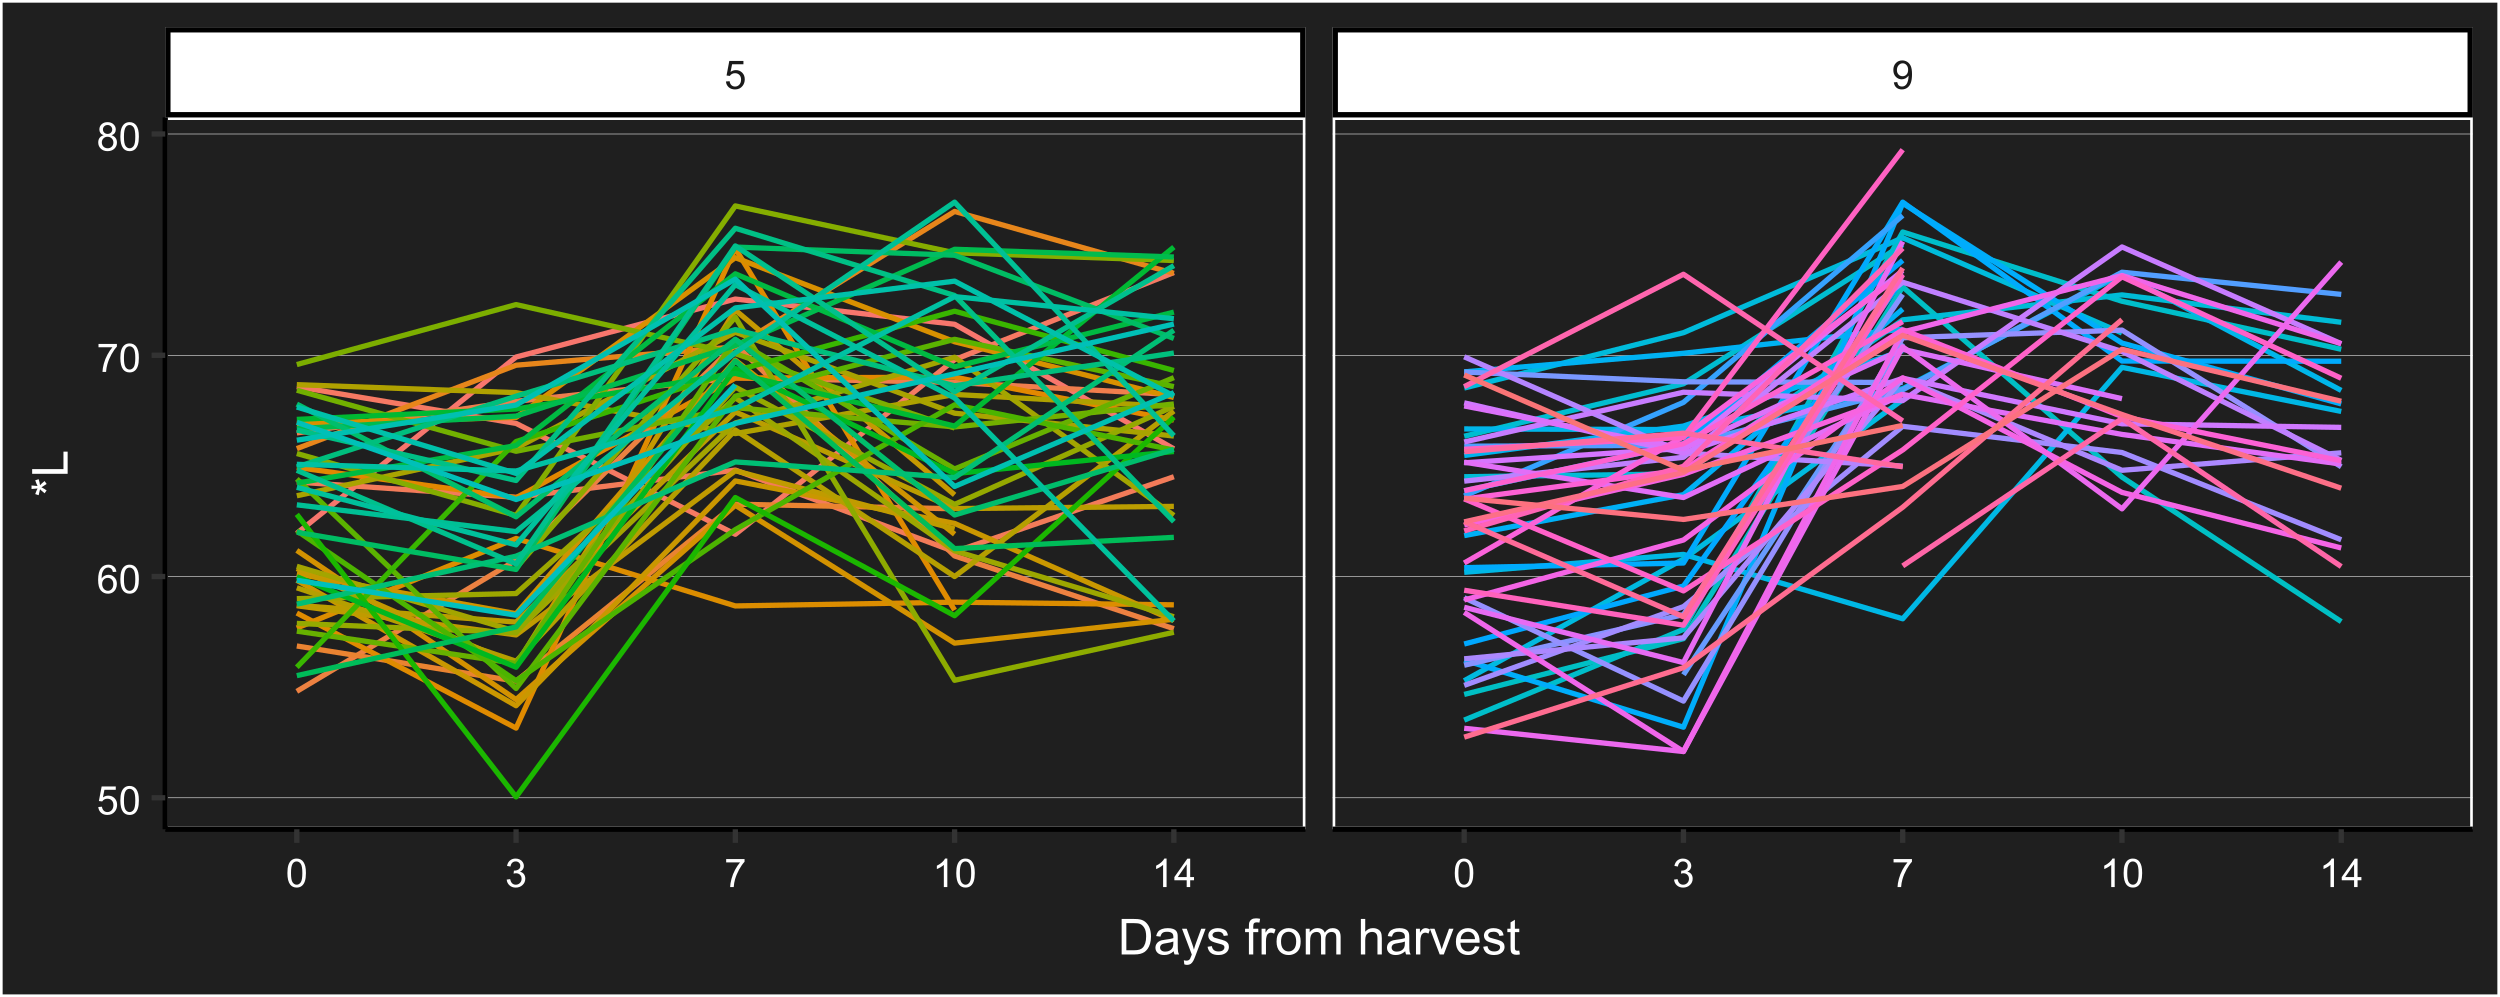 <?xml version="1.0" encoding="UTF-8"?>
<svg xmlns="http://www.w3.org/2000/svg" xmlns:xlink="http://www.w3.org/1999/xlink" width="504" height="201" viewBox="0 0 504 201">
<defs>
<g>
<g id="glyph-0-0">
<path d="M 0.332 -1.5 L 1.07 -1.562 C 1.125 -1.203 1.25 -0.934 1.453 -0.75 C 1.648 -0.57 1.891 -0.48 2.172 -0.48 C 2.512 -0.48 2.797 -0.609 3.031 -0.863 C 3.266 -1.117 3.383 -1.457 3.383 -1.879 C 3.383 -2.281 3.27 -2.598 3.047 -2.828 C 2.82 -3.059 2.523 -3.176 2.16 -3.176 C 1.934 -3.176 1.73 -3.125 1.547 -3.023 C 1.363 -2.918 1.223 -2.785 1.117 -2.621 L 0.457 -2.707 L 1.012 -5.648 L 3.859 -5.648 L 3.859 -4.977 L 1.574 -4.977 L 1.266 -3.438 C 1.609 -3.676 1.969 -3.797 2.348 -3.797 C 2.848 -3.797 3.27 -3.625 3.613 -3.277 C 3.957 -2.93 4.129 -2.484 4.129 -1.941 C 4.129 -1.422 3.977 -0.977 3.676 -0.598 C 3.309 -0.133 2.809 0.098 2.172 0.098 C 1.652 0.098 1.227 -0.047 0.898 -0.34 C 0.566 -0.633 0.379 -1.02 0.332 -1.5 Z M 0.332 -1.5 "/>
</g>
<g id="glyph-0-1">
<path d="M 0.438 -1.324 L 1.113 -1.387 C 1.172 -1.07 1.281 -0.84 1.441 -0.695 C 1.602 -0.551 1.809 -0.48 2.062 -0.48 C 2.277 -0.48 2.469 -0.531 2.633 -0.629 C 2.793 -0.727 2.926 -0.859 3.031 -1.023 C 3.137 -1.191 3.223 -1.414 3.293 -1.695 C 3.363 -1.977 3.398 -2.262 3.398 -2.555 C 3.398 -2.586 3.398 -2.633 3.395 -2.695 C 3.254 -2.473 3.062 -2.289 2.82 -2.148 C 2.574 -2.012 2.312 -1.941 2.027 -1.941 C 1.555 -1.941 1.152 -2.113 0.824 -2.457 C 0.496 -2.801 0.332 -3.254 0.332 -3.816 C 0.332 -4.398 0.504 -4.863 0.844 -5.219 C 1.188 -5.574 1.617 -5.75 2.133 -5.75 C 2.504 -5.75 2.844 -5.648 3.156 -5.449 C 3.461 -5.25 3.695 -4.961 3.859 -4.594 C 4.016 -4.219 4.098 -3.684 4.098 -2.98 C 4.098 -2.25 4.02 -1.664 3.859 -1.234 C 3.699 -0.797 3.465 -0.469 3.148 -0.242 C 2.836 -0.016 2.469 0.098 2.047 0.098 C 1.598 0.098 1.234 -0.027 0.949 -0.273 C 0.664 -0.523 0.496 -0.875 0.438 -1.324 M 3.316 -3.852 C 3.316 -4.254 3.207 -4.574 2.992 -4.812 C 2.781 -5.051 2.52 -5.168 2.219 -5.168 C 1.906 -5.168 1.633 -5.039 1.402 -4.785 C 1.172 -4.531 1.055 -4.199 1.055 -3.793 C 1.055 -3.43 1.164 -3.133 1.383 -2.906 C 1.605 -2.676 1.875 -2.562 2.199 -2.562 C 2.523 -2.562 2.793 -2.676 3 -2.906 C 3.211 -3.133 3.316 -3.449 3.316 -3.852 Z M 3.316 -3.852 "/>
</g>
<g id="glyph-0-2">
<path d="M 0.332 -2.824 C 0.332 -3.5 0.402 -4.047 0.539 -4.461 C 0.68 -4.871 0.887 -5.191 1.164 -5.414 C 1.438 -5.637 1.781 -5.75 2.199 -5.75 C 2.508 -5.75 2.777 -5.688 3.008 -5.562 C 3.238 -5.441 3.43 -5.262 3.582 -5.031 C 3.734 -4.797 3.852 -4.512 3.938 -4.18 C 4.023 -3.844 4.066 -3.391 4.066 -2.824 C 4.066 -2.152 3.996 -1.609 3.859 -1.195 C 3.723 -0.785 3.516 -0.465 3.242 -0.242 C 2.965 -0.016 2.617 0.098 2.199 0.098 C 1.648 0.098 1.215 -0.102 0.898 -0.496 C 0.52 -0.973 0.332 -1.75 0.332 -2.824 M 1.055 -2.824 C 1.055 -1.883 1.164 -1.258 1.383 -0.945 C 1.605 -0.637 1.875 -0.48 2.199 -0.48 C 2.523 -0.48 2.793 -0.637 3.016 -0.949 C 3.234 -1.262 3.344 -1.887 3.344 -2.824 C 3.344 -3.766 3.234 -4.395 3.016 -4.703 C 2.793 -5.012 2.52 -5.168 2.191 -5.168 C 1.867 -5.168 1.609 -5.031 1.418 -4.758 C 1.176 -4.41 1.055 -3.766 1.055 -2.824 Z M 1.055 -2.824 "/>
</g>
<g id="glyph-0-3">
<path d="M 0.336 -1.512 L 1.039 -1.605 C 1.121 -1.207 1.258 -0.918 1.453 -0.742 C 1.645 -0.57 1.883 -0.48 2.16 -0.48 C 2.492 -0.48 2.77 -0.594 3 -0.824 C 3.227 -1.055 3.34 -1.336 3.34 -1.676 C 3.34 -2 3.234 -2.266 3.023 -2.477 C 2.812 -2.684 2.543 -2.789 2.219 -2.789 C 2.086 -2.789 1.922 -2.762 1.723 -2.711 L 1.801 -3.328 C 1.848 -3.324 1.887 -3.32 1.914 -3.32 C 2.215 -3.32 2.484 -3.398 2.723 -3.555 C 2.961 -3.711 3.082 -3.953 3.082 -4.277 C 3.082 -4.535 2.996 -4.75 2.82 -4.918 C 2.645 -5.086 2.422 -5.172 2.145 -5.172 C 1.871 -5.172 1.645 -5.086 1.461 -4.914 C 1.277 -4.742 1.16 -4.484 1.109 -4.141 L 0.406 -4.266 C 0.492 -4.738 0.688 -5.102 0.992 -5.359 C 1.297 -5.621 1.676 -5.75 2.129 -5.75 C 2.441 -5.75 2.73 -5.684 2.992 -5.547 C 3.254 -5.414 3.457 -5.23 3.594 -5 C 3.734 -4.77 3.805 -4.523 3.805 -4.262 C 3.805 -4.016 3.738 -3.789 3.605 -3.586 C 3.473 -3.383 3.277 -3.223 3.016 -3.102 C 3.355 -3.023 3.617 -2.859 3.805 -2.617 C 3.992 -2.367 4.086 -2.062 4.086 -1.691 C 4.086 -1.191 3.902 -0.766 3.539 -0.422 C 3.176 -0.074 2.715 0.102 2.156 0.102 C 1.652 0.102 1.234 -0.047 0.906 -0.348 C 0.57 -0.648 0.383 -1.035 0.336 -1.512 Z M 0.336 -1.512 "/>
</g>
<g id="glyph-0-4">
<path d="M 0.379 -4.977 L 0.379 -5.652 L 4.086 -5.652 L 4.086 -5.105 C 3.723 -4.719 3.359 -4.203 3 -3.559 C 2.645 -2.914 2.367 -2.254 2.172 -1.574 C 2.031 -1.094 1.941 -0.57 1.902 0 L 1.18 0 C 1.188 -0.449 1.277 -0.996 1.445 -1.633 C 1.613 -2.27 1.855 -2.887 2.172 -3.477 C 2.492 -4.07 2.828 -4.57 3.184 -4.977 Z M 0.379 -4.977 "/>
</g>
<g id="glyph-0-5">
<path d="M 2.98 0 L 2.277 0 L 2.277 -4.48 C 2.109 -4.32 1.887 -4.156 1.609 -3.996 C 1.336 -3.836 1.09 -3.715 0.871 -3.633 L 0.871 -4.312 C 1.266 -4.496 1.609 -4.723 1.902 -4.984 C 2.195 -5.246 2.406 -5.504 2.527 -5.75 L 2.98 -5.75 Z M 2.98 0 "/>
</g>
<g id="glyph-0-6">
<path d="M 2.586 0 L 2.586 -1.371 L 0.102 -1.371 L 0.102 -2.016 L 2.715 -5.727 L 3.289 -5.727 L 3.289 -2.016 L 4.062 -2.016 L 4.062 -1.371 L 3.289 -1.371 L 3.289 0 L 2.586 0 M 2.586 -2.016 L 2.586 -4.598 L 0.793 -2.016 Z M 2.586 -2.016 "/>
</g>
<g id="glyph-0-7">
<path d="M 3.98 -4.324 L 3.281 -4.27 C 3.219 -4.547 3.129 -4.746 3.016 -4.871 C 2.824 -5.07 2.59 -5.172 2.312 -5.172 C 2.09 -5.172 1.891 -5.109 1.723 -4.984 C 1.5 -4.824 1.328 -4.586 1.199 -4.277 C 1.07 -3.969 1.004 -3.527 1 -2.953 C 1.168 -3.211 1.375 -3.402 1.621 -3.527 C 1.867 -3.652 2.121 -3.715 2.391 -3.715 C 2.859 -3.715 3.258 -3.543 3.586 -3.195 C 3.918 -2.852 4.082 -2.406 4.082 -1.859 C 4.082 -1.5 4.004 -1.164 3.852 -0.859 C 3.695 -0.547 3.48 -0.312 3.211 -0.148 C 2.941 0.016 2.633 0.098 2.289 0.098 C 1.703 0.098 1.227 -0.117 0.855 -0.547 C 0.484 -0.98 0.301 -1.691 0.301 -2.68 C 0.301 -3.785 0.504 -4.59 0.914 -5.094 C 1.27 -5.531 1.75 -5.75 2.355 -5.75 C 2.805 -5.75 3.176 -5.625 3.461 -5.371 C 3.75 -5.117 3.922 -4.77 3.98 -4.324 M 1.109 -1.855 C 1.109 -1.613 1.16 -1.383 1.266 -1.16 C 1.367 -0.938 1.512 -0.77 1.695 -0.656 C 1.879 -0.539 2.074 -0.48 2.277 -0.48 C 2.574 -0.48 2.828 -0.602 3.043 -0.84 C 3.258 -1.078 3.363 -1.406 3.363 -1.816 C 3.363 -2.211 3.258 -2.523 3.047 -2.75 C 2.836 -2.98 2.57 -3.094 2.25 -3.094 C 1.934 -3.094 1.664 -2.98 1.441 -2.75 C 1.219 -2.523 1.109 -2.227 1.109 -1.855 Z M 1.109 -1.855 "/>
</g>
<g id="glyph-0-8">
<path d="M 1.414 -3.105 C 1.121 -3.211 0.906 -3.363 0.766 -3.562 C 0.625 -3.762 0.555 -3.996 0.555 -4.273 C 0.555 -4.691 0.703 -5.039 1.004 -5.324 C 1.305 -5.609 1.703 -5.75 2.199 -5.75 C 2.699 -5.75 3.102 -5.605 3.406 -5.312 C 3.711 -5.023 3.863 -4.672 3.863 -4.254 C 3.863 -3.988 3.793 -3.758 3.656 -3.562 C 3.516 -3.363 3.305 -3.211 3.02 -3.105 C 3.371 -2.992 3.641 -2.805 3.82 -2.551 C 4.008 -2.297 4.098 -1.992 4.098 -1.637 C 4.098 -1.148 3.926 -0.734 3.578 -0.402 C 3.23 -0.07 2.777 0.098 2.211 0.098 C 1.645 0.098 1.191 -0.07 0.844 -0.406 C 0.496 -0.738 0.324 -1.156 0.324 -1.656 C 0.324 -2.027 0.418 -2.34 0.609 -2.594 C 0.797 -2.844 1.066 -3.016 1.414 -3.105 M 1.273 -4.297 C 1.273 -4.027 1.359 -3.805 1.535 -3.633 C 1.711 -3.461 1.938 -3.375 2.215 -3.375 C 2.484 -3.375 2.707 -3.461 2.883 -3.633 C 3.055 -3.801 3.141 -4.012 3.141 -4.258 C 3.141 -4.516 3.051 -4.734 2.875 -4.906 C 2.695 -5.086 2.473 -5.172 2.207 -5.172 C 1.938 -5.172 1.715 -5.086 1.539 -4.914 C 1.363 -4.742 1.273 -4.535 1.273 -4.297 M 1.047 -1.652 C 1.047 -1.453 1.094 -1.258 1.188 -1.07 C 1.285 -0.883 1.426 -0.738 1.613 -0.633 C 1.801 -0.531 2.004 -0.48 2.219 -0.48 C 2.555 -0.48 2.832 -0.59 3.051 -0.805 C 3.27 -1.02 3.379 -1.297 3.379 -1.629 C 3.379 -1.969 3.266 -2.246 3.039 -2.469 C 2.816 -2.691 2.535 -2.801 2.195 -2.801 C 1.863 -2.801 1.59 -2.691 1.375 -2.473 C 1.156 -2.254 1.047 -1.98 1.047 -1.652 Z M 1.047 -1.652 "/>
</g>
<g id="glyph-1-0">
<path d="M 0.773 0 L 0.773 -7.156 L 3.238 -7.156 C 3.793 -7.156 4.219 -7.125 4.512 -7.055 C 4.922 -6.961 5.273 -6.789 5.562 -6.543 C 5.938 -6.223 6.223 -5.816 6.41 -5.32 C 6.598 -4.824 6.688 -4.258 6.688 -3.617 C 6.688 -3.074 6.625 -2.594 6.5 -2.172 C 6.371 -1.754 6.211 -1.406 6.012 -1.129 C 5.812 -0.855 5.594 -0.641 5.359 -0.48 C 5.121 -0.324 4.84 -0.203 4.504 -0.121 C 4.172 -0.039 3.789 0 3.355 0 L 0.773 0 M 1.719 -0.844 L 3.246 -0.844 C 3.719 -0.844 4.09 -0.891 4.359 -0.977 C 4.625 -1.062 4.84 -1.188 5 -1.348 C 5.227 -1.57 5.398 -1.875 5.523 -2.254 C 5.648 -2.633 5.711 -3.094 5.711 -3.633 C 5.711 -4.383 5.59 -4.957 5.344 -5.359 C 5.098 -5.762 4.801 -6.031 4.449 -6.168 C 4.195 -6.266 3.785 -6.312 3.223 -6.312 L 1.719 -6.312 Z M 1.719 -0.844 "/>
</g>
<g id="glyph-1-1">
<path d="M 4.043 -0.641 C 3.719 -0.363 3.402 -0.168 3.102 -0.055 C 2.801 0.059 2.48 0.117 2.133 0.117 C 1.562 0.117 1.125 -0.023 0.82 -0.301 C 0.516 -0.578 0.359 -0.934 0.359 -1.367 C 0.359 -1.621 0.418 -1.852 0.535 -2.062 C 0.648 -2.273 0.801 -2.441 0.988 -2.57 C 1.176 -2.695 1.387 -2.793 1.621 -2.855 C 1.793 -2.902 2.055 -2.945 2.402 -2.988 C 3.113 -3.074 3.633 -3.172 3.969 -3.289 C 3.973 -3.41 3.977 -3.488 3.977 -3.52 C 3.977 -3.879 3.891 -4.129 3.727 -4.277 C 3.5 -4.477 3.168 -4.574 2.727 -4.574 C 2.312 -4.574 2.008 -4.504 1.809 -4.359 C 1.613 -4.215 1.465 -3.957 1.371 -3.59 L 0.512 -3.707 C 0.59 -4.074 0.719 -4.371 0.898 -4.598 C 1.078 -4.824 1.336 -4.996 1.676 -5.121 C 2.012 -5.242 2.406 -5.305 2.852 -5.305 C 3.293 -5.305 3.652 -5.25 3.93 -5.148 C 4.207 -5.043 4.41 -4.91 4.539 -4.754 C 4.672 -4.594 4.762 -4.395 4.812 -4.156 C 4.844 -4.004 4.859 -3.734 4.859 -3.344 L 4.859 -2.172 C 4.859 -1.355 4.879 -0.84 4.914 -0.621 C 4.953 -0.406 5.027 -0.199 5.137 0 L 4.219 0 C 4.129 -0.184 4.07 -0.395 4.043 -0.641 M 3.969 -2.602 C 3.652 -2.473 3.172 -2.363 2.535 -2.27 C 2.172 -2.219 1.918 -2.16 1.766 -2.094 C 1.617 -2.031 1.504 -1.934 1.422 -1.809 C 1.34 -1.684 1.297 -1.543 1.297 -1.391 C 1.297 -1.156 1.387 -0.961 1.566 -0.805 C 1.742 -0.648 2 -0.57 2.344 -0.57 C 2.684 -0.57 2.984 -0.645 3.246 -0.793 C 3.512 -0.941 3.703 -1.145 3.828 -1.402 C 3.922 -1.602 3.969 -1.895 3.969 -2.281 Z M 3.969 -2.602 "/>
</g>
<g id="glyph-1-2">
<path d="M 0.621 1.996 L 0.523 1.172 C 0.715 1.223 0.883 1.25 1.023 1.25 C 1.219 1.25 1.375 1.219 1.492 1.152 C 1.609 1.086 1.707 0.996 1.781 0.879 C 1.836 0.789 1.926 0.574 2.051 0.227 C 2.066 0.176 2.094 0.105 2.129 0.008 L 0.16 -5.188 L 1.109 -5.188 L 2.188 -2.184 C 2.328 -1.801 2.453 -1.402 2.562 -0.98 C 2.664 -1.387 2.785 -1.777 2.926 -2.164 L 4.031 -5.188 L 4.914 -5.188 L 2.938 0.086 C 2.727 0.656 2.562 1.051 2.445 1.266 C 2.289 1.555 2.109 1.766 1.91 1.902 C 1.707 2.035 1.465 2.105 1.188 2.105 C 1.016 2.105 0.828 2.07 0.621 1.996 Z M 0.621 1.996 "/>
</g>
<g id="glyph-1-3">
<path d="M 0.309 -1.547 L 1.176 -1.684 C 1.227 -1.336 1.363 -1.07 1.586 -0.883 C 1.809 -0.699 2.117 -0.605 2.52 -0.605 C 2.922 -0.605 3.223 -0.688 3.418 -0.852 C 3.613 -1.016 3.711 -1.211 3.711 -1.43 C 3.711 -1.629 3.625 -1.785 3.453 -1.898 C 3.332 -1.977 3.031 -2.078 2.555 -2.195 C 1.91 -2.359 1.461 -2.5 1.215 -2.621 C 0.965 -2.738 0.777 -2.902 0.648 -3.113 C 0.52 -3.324 0.453 -3.555 0.453 -3.809 C 0.453 -4.039 0.508 -4.254 0.613 -4.449 C 0.719 -4.648 0.863 -4.812 1.047 -4.941 C 1.18 -5.043 1.367 -5.129 1.605 -5.199 C 1.84 -5.27 2.094 -5.305 2.363 -5.305 C 2.77 -5.305 3.129 -5.242 3.434 -5.125 C 3.742 -5.008 3.969 -4.852 4.117 -4.652 C 4.262 -4.449 4.363 -4.184 4.418 -3.848 L 3.559 -3.73 C 3.52 -3.996 3.406 -4.207 3.219 -4.355 C 3.031 -4.504 2.77 -4.578 2.426 -4.578 C 2.023 -4.578 1.734 -4.512 1.562 -4.379 C 1.391 -4.246 1.305 -4.09 1.305 -3.91 C 1.305 -3.797 1.34 -3.695 1.41 -3.602 C 1.484 -3.508 1.594 -3.43 1.75 -3.367 C 1.836 -3.336 2.094 -3.262 2.523 -3.145 C 3.145 -2.977 3.578 -2.844 3.824 -2.738 C 4.07 -2.633 4.266 -2.477 4.406 -2.273 C 4.543 -2.074 4.613 -1.824 4.613 -1.523 C 4.613 -1.23 4.527 -0.953 4.359 -0.695 C 4.188 -0.438 3.941 -0.238 3.617 -0.094 C 3.297 0.047 2.93 0.117 2.523 0.117 C 1.852 0.117 1.336 -0.023 0.984 -0.305 C 0.629 -0.582 0.406 -0.996 0.309 -1.547 Z M 0.309 -1.547 "/>
</g>
<g id="glyph-1-4">
</g>
<g id="glyph-1-5">
<path d="M 0.867 0 L 0.867 -4.5 L 0.094 -4.5 L 0.094 -5.188 L 0.867 -5.188 L 0.867 -5.738 C 0.867 -6.086 0.898 -6.344 0.961 -6.516 C 1.047 -6.742 1.195 -6.926 1.41 -7.066 C 1.621 -7.211 1.922 -7.281 2.305 -7.281 C 2.551 -7.281 2.824 -7.25 3.125 -7.191 L 2.992 -6.426 C 2.812 -6.457 2.637 -6.477 2.477 -6.477 C 2.207 -6.477 2.02 -6.418 1.91 -6.305 C 1.797 -6.191 1.742 -5.977 1.742 -5.664 L 1.742 -5.188 L 2.754 -5.188 L 2.754 -4.5 L 1.742 -4.5 L 1.742 0 Z M 0.867 0 "/>
</g>
<g id="glyph-1-6">
<path d="M 0.648 0 L 0.648 -5.188 L 1.441 -5.188 L 1.441 -4.398 C 1.641 -4.766 1.828 -5.008 2 -5.125 C 2.172 -5.242 2.359 -5.305 2.562 -5.305 C 2.859 -5.305 3.16 -5.207 3.469 -5.02 L 3.164 -4.203 C 2.949 -4.332 2.734 -4.395 2.52 -4.395 C 2.328 -4.395 2.156 -4.336 2 -4.223 C 1.848 -4.105 1.738 -3.945 1.676 -3.742 C 1.578 -3.43 1.527 -3.086 1.527 -2.715 L 1.527 0 Z M 0.648 0 "/>
</g>
<g id="glyph-1-7">
<path d="M 0.332 -2.594 C 0.332 -3.555 0.598 -4.266 1.133 -4.727 C 1.578 -5.109 2.121 -5.305 2.766 -5.305 C 3.477 -5.305 4.059 -5.07 4.512 -4.602 C 4.965 -4.137 5.191 -3.488 5.191 -2.664 C 5.191 -2 5.09 -1.473 4.891 -1.09 C 4.691 -0.707 4.398 -0.41 4.016 -0.199 C 3.633 0.012 3.215 0.117 2.766 0.117 C 2.039 0.117 1.449 -0.117 1.004 -0.582 C 0.555 -1.047 0.332 -1.719 0.332 -2.594 M 1.234 -2.594 C 1.234 -1.93 1.379 -1.43 1.672 -1.102 C 1.961 -0.77 2.324 -0.605 2.766 -0.605 C 3.199 -0.605 3.562 -0.773 3.852 -1.102 C 4.141 -1.438 4.289 -1.941 4.289 -2.621 C 4.289 -3.262 4.141 -3.75 3.852 -4.078 C 3.559 -4.41 3.195 -4.574 2.766 -4.574 C 2.324 -4.574 1.961 -4.41 1.672 -4.082 C 1.379 -3.754 1.234 -3.258 1.234 -2.594 Z M 1.234 -2.594 "/>
</g>
<g id="glyph-1-8">
<path d="M 0.66 0 L 0.66 -5.188 L 1.445 -5.188 L 1.445 -4.457 C 1.609 -4.711 1.824 -4.918 2.094 -5.07 C 2.363 -5.227 2.672 -5.305 3.016 -5.305 C 3.402 -5.305 3.715 -5.223 3.961 -5.062 C 4.207 -4.902 4.383 -4.68 4.484 -4.395 C 4.891 -5 5.426 -5.305 6.086 -5.305 C 6.598 -5.305 6.992 -5.16 7.27 -4.875 C 7.547 -4.59 7.688 -4.152 7.688 -3.559 L 7.688 0 L 6.812 0 L 6.812 -3.266 C 6.812 -3.617 6.781 -3.871 6.727 -4.027 C 6.668 -4.18 6.566 -4.305 6.414 -4.398 C 6.266 -4.492 6.09 -4.539 5.891 -4.539 C 5.523 -4.539 5.223 -4.418 4.98 -4.176 C 4.738 -3.934 4.617 -3.547 4.617 -3.012 L 4.617 0 L 3.742 0 L 3.742 -3.367 C 3.742 -3.758 3.668 -4.051 3.523 -4.25 C 3.383 -4.441 3.148 -4.539 2.82 -4.539 C 2.574 -4.539 2.348 -4.477 2.137 -4.344 C 1.926 -4.215 1.773 -4.023 1.68 -3.773 C 1.586 -3.523 1.539 -3.164 1.539 -2.691 L 1.539 0 Z M 0.66 0 "/>
</g>
<g id="glyph-1-9">
<path d="M 0.66 0 L 0.66 -7.156 L 1.539 -7.156 L 1.539 -4.59 C 1.949 -5.066 2.465 -5.305 3.09 -5.305 C 3.477 -5.305 3.809 -5.227 4.094 -5.074 C 4.375 -4.926 4.578 -4.715 4.699 -4.449 C 4.82 -4.18 4.883 -3.793 4.883 -3.285 L 4.883 0 L 4.004 0 L 4.004 -3.285 C 4.004 -3.727 3.91 -4.047 3.719 -4.246 C 3.527 -4.445 3.258 -4.547 2.91 -4.547 C 2.648 -4.547 2.406 -4.477 2.176 -4.344 C 1.945 -4.207 1.781 -4.023 1.684 -3.793 C 1.586 -3.562 1.539 -3.242 1.539 -2.836 L 1.539 0 Z M 0.66 0 "/>
</g>
<g id="glyph-1-10">
<path d="M 2.102 0 L 0.125 -5.188 L 1.055 -5.188 L 2.168 -2.078 C 2.289 -1.746 2.398 -1.398 2.5 -1.035 C 2.578 -1.309 2.688 -1.637 2.828 -2.023 L 3.98 -5.188 L 4.883 -5.188 L 2.922 0 Z M 2.102 0 "/>
</g>
<g id="glyph-1-11">
<path d="M 4.211 -1.672 L 5.117 -1.559 C 4.973 -1.027 4.707 -0.613 4.32 -0.32 C 3.934 -0.031 3.438 0.117 2.836 0.117 C 2.078 0.117 1.477 -0.117 1.031 -0.582 C 0.59 -1.051 0.367 -1.707 0.367 -2.547 C 0.367 -3.422 0.59 -4.098 1.039 -4.578 C 1.488 -5.062 2.07 -5.305 2.789 -5.305 C 3.48 -5.305 4.047 -5.066 4.488 -4.594 C 4.926 -4.121 5.148 -3.457 5.148 -2.602 C 5.148 -2.551 5.145 -2.473 5.141 -2.367 L 1.273 -2.367 C 1.309 -1.797 1.469 -1.363 1.758 -1.059 C 2.047 -0.758 2.41 -0.605 2.844 -0.605 C 3.164 -0.605 3.438 -0.691 3.668 -0.859 C 3.895 -1.027 4.074 -1.297 4.211 -1.672 M 1.324 -3.09 L 4.219 -3.09 C 4.18 -3.527 4.07 -3.855 3.887 -4.07 C 3.605 -4.41 3.242 -4.578 2.797 -4.578 C 2.395 -4.578 2.055 -4.445 1.781 -4.176 C 1.504 -3.906 1.352 -3.543 1.324 -3.09 Z M 1.324 -3.09 "/>
</g>
<g id="glyph-1-12">
<path d="M 2.578 -0.785 L 2.703 -0.008 C 2.457 0.043 2.234 0.07 2.039 0.07 C 1.723 0.07 1.477 0.02 1.297 -0.082 C 1.125 -0.184 1 -0.316 0.93 -0.48 C 0.855 -0.645 0.82 -0.992 0.82 -1.52 L 0.82 -4.5 L 0.176 -4.5 L 0.176 -5.188 L 0.82 -5.188 L 0.82 -6.469 L 1.695 -6.996 L 1.695 -5.188 L 2.578 -5.188 L 2.578 -4.5 L 1.695 -4.5 L 1.695 -1.469 C 1.695 -1.219 1.711 -1.059 1.742 -0.984 C 1.773 -0.914 1.82 -0.859 1.891 -0.816 C 1.961 -0.773 2.062 -0.75 2.191 -0.75 C 2.289 -0.75 2.418 -0.762 2.578 -0.785 Z M 2.578 -0.785 "/>
</g>
<g id="glyph-2-0">
<path d="M -5.844 -0.312 L -6.539 -0.539 C -6.355 -1.055 -6.199 -1.43 -6.062 -1.664 C -6.652 -1.602 -7.059 -1.57 -7.281 -1.566 L -7.281 -2.277 C -6.957 -2.266 -6.555 -2.227 -6.07 -2.164 C -6.238 -2.5 -6.395 -2.883 -6.539 -3.316 L -5.844 -3.539 C -5.707 -3.125 -5.617 -2.723 -5.57 -2.324 C -5.398 -2.523 -5.09 -2.805 -4.648 -3.164 L -4.234 -2.578 C -4.492 -2.391 -4.84 -2.168 -5.281 -1.91 C -4.824 -1.668 -4.473 -1.457 -4.234 -1.273 L -4.648 -0.699 C -5.113 -1.074 -5.422 -1.348 -5.57 -1.508 C -5.652 -1.09 -5.742 -0.691 -5.844 -0.312 Z M -5.844 -0.312 "/>
</g>
<g id="glyph-2-1">
<path d="M 0 -0.734 L -7.156 -0.734 L -7.156 -1.68 L -0.844 -1.68 L -0.844 -5.203 L 0 -5.203 Z M 0 -0.734 "/>
</g>
</g>
<clipPath id="clip-0">
<path clip-rule="nonzero" d="M 33.312 23.656 L 263.176 23.656 L 263.176 167.176 L 33.312 167.176 Z M 33.312 23.656 "/>
</clipPath>
<clipPath id="clip-1">
<path clip-rule="nonzero" d="M 33.312 160 L 263.176 160 L 263.176 161 L 33.312 161 Z M 33.312 160 "/>
</clipPath>
<clipPath id="clip-2">
<path clip-rule="nonzero" d="M 33.312 116 L 263.176 116 L 263.176 117 L 33.312 117 Z M 33.312 116 "/>
</clipPath>
<clipPath id="clip-3">
<path clip-rule="nonzero" d="M 33.312 71 L 263.176 71 L 263.176 72 L 33.312 72 Z M 33.312 71 "/>
</clipPath>
<clipPath id="clip-4">
<path clip-rule="nonzero" d="M 33.312 26 L 263.176 26 L 263.176 28 L 33.312 28 Z M 33.312 26 "/>
</clipPath>
<clipPath id="clip-5">
<path clip-rule="nonzero" d="M 268.656 23.656 L 498.52 23.656 L 498.52 167.176 L 268.656 167.176 Z M 268.656 23.656 "/>
</clipPath>
<clipPath id="clip-6">
<path clip-rule="nonzero" d="M 268.656 160 L 498.52 160 L 498.52 161 L 268.656 161 Z M 268.656 160 "/>
</clipPath>
<clipPath id="clip-7">
<path clip-rule="nonzero" d="M 268.656 116 L 498.52 116 L 498.52 117 L 268.656 117 Z M 268.656 116 "/>
</clipPath>
<clipPath id="clip-8">
<path clip-rule="nonzero" d="M 268.656 71 L 498.52 71 L 498.52 72 L 268.656 72 Z M 268.656 71 "/>
</clipPath>
<clipPath id="clip-9">
<path clip-rule="nonzero" d="M 268.656 26 L 498.52 26 L 498.52 28 L 268.656 28 Z M 268.656 26 "/>
</clipPath>
<clipPath id="clip-10">
<path clip-rule="nonzero" d="M 33.312 5.48 L 263.176 5.48 L 263.176 23.656 L 33.312 23.656 Z M 33.312 5.48 "/>
</clipPath>
<clipPath id="clip-11">
<path clip-rule="nonzero" d="M 268.656 5.48 L 498.52 5.48 L 498.52 23.656 L 268.656 23.656 Z M 268.656 5.48 "/>
</clipPath>
</defs>
<rect x="-50.4" y="-20.1" width="604.8" height="241.2" fill="rgb(100%, 100%, 100%)" fill-opacity="1"/>
<rect x="-50.4" y="-20.1" width="604.8" height="241.2" fill="rgb(12.157%, 12.157%, 12.157%)" fill-opacity="1"/>
<path fill="none" stroke-width="1.067" stroke-linecap="round" stroke-linejoin="round" stroke="rgb(100%, 100%, 100%)" stroke-opacity="1" stroke-miterlimit="10" d="M 0 201 L 504 201 L 504 0 L 0 0 Z M 0 201 "/>
<g clip-path="url(#clip-0)">
<path fill-rule="nonzero" fill="rgb(12.157%, 12.157%, 12.157%)" fill-opacity="1" stroke-width="1.067" stroke-linecap="round" stroke-linejoin="round" stroke="rgb(100%, 100%, 100%)" stroke-opacity="1" stroke-miterlimit="10" d="M 33.312 167.176 L 263.176 167.176 L 263.176 23.656 L 33.312 23.656 Z M 33.312 167.176 "/>
</g>
<g clip-path="url(#clip-1)">
<path fill="none" stroke-width="0.107" stroke-linecap="butt" stroke-linejoin="round" stroke="rgb(100%, 100%, 100%)" stroke-opacity="1" stroke-miterlimit="10" d="M 33.312 160.832 L 263.176 160.832 "/>
</g>
<g clip-path="url(#clip-2)">
<path fill="none" stroke-width="0.107" stroke-linecap="butt" stroke-linejoin="round" stroke="rgb(100%, 100%, 100%)" stroke-opacity="1" stroke-miterlimit="10" d="M 33.312 116.227 L 263.176 116.227 "/>
</g>
<g clip-path="url(#clip-3)">
<path fill="none" stroke-width="0.107" stroke-linecap="butt" stroke-linejoin="round" stroke="rgb(100%, 100%, 100%)" stroke-opacity="1" stroke-miterlimit="10" d="M 33.312 71.621 L 263.176 71.621 "/>
</g>
<g clip-path="url(#clip-4)">
<path fill="none" stroke-width="0.107" stroke-linecap="butt" stroke-linejoin="round" stroke="rgb(100%, 100%, 100%)" stroke-opacity="1" stroke-miterlimit="10" d="M 33.312 27.012 L 263.176 27.012 "/>
</g>
<path fill="none" stroke-width="1.067" stroke-linecap="butt" stroke-linejoin="round" stroke="rgb(97.255%, 46.275%, 42.745%)" stroke-opacity="1" stroke-miterlimit="10" d="M 59.836 107.527 L 104.039 71.977 L 148.242 60.289 L 192.449 65.375 L 236.652 90.488 "/>
<path fill="none" stroke-width="1.067" stroke-linecap="butt" stroke-linejoin="round" stroke="rgb(96.471%, 47.451%, 38.824%)" stroke-opacity="1" stroke-miterlimit="10" d="M 59.836 77.953 L 104.039 85.359 L 148.242 107.707 L 192.449 72.512 L 236.652 54.938 "/>
<path fill="none" stroke-width="1.067" stroke-linecap="butt" stroke-linejoin="round" stroke="rgb(95.294%, 48.235%, 34.902%)" stroke-opacity="1" stroke-miterlimit="10" d="M 59.836 97.18 L 104.039 100.258 L 148.242 94.77 L 192.449 111.23 L 236.652 96.109 "/>
<path fill="none" stroke-width="1.067" stroke-linecap="butt" stroke-linejoin="round" stroke="rgb(94.118%, 49.412%, 30.196%)" stroke-opacity="1" stroke-miterlimit="10" d="M 59.836 87.277 L 104.039 80.898 L 148.242 76.168 L 192.449 77.105 L 236.652 79.559 "/>
<path fill="none" stroke-width="1.067" stroke-linecap="butt" stroke-linejoin="round" stroke="rgb(92.941%, 50.588%, 25.49%)" stroke-opacity="1" stroke-miterlimit="10" d="M 59.836 139.375 L 104.039 112.926 L 148.242 69.434 L 192.449 112.078 L 236.652 126.754 "/>
<path fill="none" stroke-width="1.067" stroke-linecap="butt" stroke-linejoin="round" stroke="rgb(91.765%, 51.373%, 19.216%)" stroke-opacity="1" stroke-miterlimit="10" d="M 59.836 130.23 L 104.039 137.324 L 148.242 101.641 L 192.449 102.574 "/>
<path fill="none" stroke-width="1.067" stroke-linecap="butt" stroke-linejoin="round" stroke="rgb(90.588%, 52.549%, 10.588%)" stroke-opacity="1" stroke-miterlimit="10" d="M 59.836 90.441 L 104.039 73.625 L 148.242 69.926 L 192.449 42.625 L 236.652 55.113 "/>
<path fill="none" stroke-width="1.067" stroke-linecap="butt" stroke-linejoin="round" stroke="rgb(89.02%, 53.333%, 0%)" stroke-opacity="1" stroke-miterlimit="10" d="M 59.836 94.234 L 104.039 100.344 L 148.242 76.215 L 192.449 76.035 L 236.652 84.688 "/>
<path fill="none" stroke-width="1.067" stroke-linecap="butt" stroke-linejoin="round" stroke="rgb(87.843%, 54.51%, 0%)" stroke-opacity="1" stroke-miterlimit="10" d="M 59.836 123.586 L 104.039 146.781 L 148.242 50.074 L 192.449 123.004 "/>
<path fill="none" stroke-width="1.067" stroke-linecap="butt" stroke-linejoin="round" stroke="rgb(86.275%, 55.294%, 0%)" stroke-opacity="1" stroke-miterlimit="10" d="M 59.836 126.617 L 104.039 108.555 L 148.242 122.156 L 192.449 121.398 L 236.652 121.934 "/>
<path fill="none" stroke-width="1.067" stroke-linecap="butt" stroke-linejoin="round" stroke="rgb(84.706%, 56.471%, 0%)" stroke-opacity="1" stroke-miterlimit="10" d="M 59.836 85.359 L 104.039 84.152 L 148.242 51.949 L 192.449 68.898 L 236.652 80.141 "/>
<path fill="none" stroke-width="1.067" stroke-linecap="butt" stroke-linejoin="round" stroke="rgb(82.745%, 57.255%, 0%)" stroke-opacity="1" stroke-miterlimit="10" d="M 59.836 110.961 L 104.039 141.027 L 148.242 101.863 L 192.449 129.652 L 236.652 124.836 "/>
<path fill="none" stroke-width="1.067" stroke-linecap="butt" stroke-linejoin="round" stroke="rgb(81.176%, 58.039%, 0%)" stroke-opacity="1" stroke-miterlimit="10" d="M 59.836 115.691 L 104.039 123.719 L 148.242 72.602 L 192.449 107.707 "/>
<path fill="none" stroke-width="1.067" stroke-linecap="butt" stroke-linejoin="round" stroke="rgb(79.216%, 59.216%, 0%)" stroke-opacity="1" stroke-miterlimit="10" d="M 59.836 116.984 L 104.039 142.273 L 148.242 96.957 L 192.449 105.52 L 236.652 125.102 "/>
<path fill="none" stroke-width="1.067" stroke-linecap="butt" stroke-linejoin="round" stroke="rgb(77.255%, 60%, 0%)" stroke-opacity="1" stroke-miterlimit="10" d="M 59.836 114.621 L 104.039 134.066 L 148.242 62.52 L 192.449 99.766 "/>
<path fill="none" stroke-width="1.067" stroke-linecap="butt" stroke-linejoin="round" stroke="rgb(75.294%, 60.784%, 0%)" stroke-opacity="1" stroke-miterlimit="10" d="M 59.836 122.113 L 104.039 128 L 148.242 94.902 L 192.449 106.637 "/>
<path fill="none" stroke-width="1.067" stroke-linecap="butt" stroke-linejoin="round" stroke="rgb(73.333%, 61.569%, 0%)" stroke-opacity="1" stroke-miterlimit="10" d="M 59.836 122.023 L 104.039 125.414 L 148.242 83.039 L 192.449 102.531 L 236.652 102.086 "/>
<path fill="none" stroke-width="1.067" stroke-linecap="butt" stroke-linejoin="round" stroke="rgb(70.98%, 62.353%, 0%)" stroke-opacity="1" stroke-miterlimit="10" d="M 59.836 118.5 L 104.039 133.309 L 148.242 86.695 L 192.449 116.227 L 236.652 82.859 "/>
<path fill="none" stroke-width="1.067" stroke-linecap="butt" stroke-linejoin="round" stroke="rgb(68.627%, 63.137%, 0%)" stroke-opacity="1" stroke-miterlimit="10" d="M 59.836 77.551 L 104.039 79.156 L 148.242 87.41 L 192.449 79.516 L 236.652 81.969 "/>
<path fill="none" stroke-width="1.067" stroke-linecap="butt" stroke-linejoin="round" stroke="rgb(66.275%, 63.922%, 0%)" stroke-opacity="1" stroke-miterlimit="10" d="M 59.836 99.945 L 104.039 90.355 L 148.242 66.98 L 192.449 83.305 L 236.652 87.902 "/>
<path fill="none" stroke-width="1.067" stroke-linecap="butt" stroke-linejoin="round" stroke="rgb(63.922%, 64.706%, 0%)" stroke-opacity="1" stroke-miterlimit="10" d="M 59.836 114.172 L 104.039 127.289 L 148.242 85.27 L 192.449 72.02 L 236.652 103.914 "/>
<path fill="none" stroke-width="1.067" stroke-linecap="butt" stroke-linejoin="round" stroke="rgb(61.176%, 65.49%, 0%)" stroke-opacity="1" stroke-miterlimit="10" d="M 59.836 120.688 L 104.039 119.66 L 148.242 80.184 L 192.449 111.051 L 236.652 124.344 "/>
<path fill="none" stroke-width="1.067" stroke-linecap="butt" stroke-linejoin="round" stroke="rgb(58.431%, 66.275%, 0%)" stroke-opacity="1" stroke-miterlimit="10" d="M 59.836 125.684 L 104.039 127.555 L 148.242 78.043 L 192.449 101.684 L 236.652 81.922 "/>
<path fill="none" stroke-width="1.067" stroke-linecap="butt" stroke-linejoin="round" stroke="rgb(55.294%, 67.059%, 0%)" stroke-opacity="1" stroke-miterlimit="10" d="M 104.039 114.484 L 148.242 63.945 L 192.449 137.145 L 236.652 127.465 "/>
<path fill="none" stroke-width="1.067" stroke-linecap="butt" stroke-linejoin="round" stroke="rgb(52.157%, 67.843%, 0%)" stroke-opacity="1" stroke-miterlimit="10" d="M 59.836 91.426 L 104.039 103.914 L 148.242 41.512 L 192.449 50.965 L 236.652 52.527 "/>
<path fill="none" stroke-width="1.067" stroke-linecap="butt" stroke-linejoin="round" stroke="rgb(48.627%, 68.235%, 0%)" stroke-opacity="1" stroke-miterlimit="10" d="M 59.836 73.492 L 104.039 61.406 L 148.242 71.309 L 192.449 86.293 "/>
<path fill="none" stroke-width="1.067" stroke-linecap="butt" stroke-linejoin="round" stroke="rgb(44.706%, 69.02%, 0%)" stroke-opacity="1" stroke-miterlimit="10" d="M 59.836 78.668 L 104.039 90.977 L 148.242 82.191 L 192.449 86.07 L 236.652 81.434 "/>
<path fill="none" stroke-width="1.067" stroke-linecap="butt" stroke-linejoin="round" stroke="rgb(40.392%, 69.412%, 0%)" stroke-opacity="1" stroke-miterlimit="10" d="M 59.836 127.242 L 104.039 133.754 L 148.242 68.496 L 192.449 94.547 L 236.652 76.125 "/>
<path fill="none" stroke-width="1.067" stroke-linecap="butt" stroke-linejoin="round" stroke="rgb(35.686%, 70.196%, 0%)" stroke-opacity="1" stroke-miterlimit="10" d="M 59.836 96.555 L 104.039 138.797 L 148.242 79.871 L 192.449 68.406 L 236.652 77.953 "/>
<path fill="none" stroke-width="1.067" stroke-linecap="butt" stroke-linejoin="round" stroke="rgb(29.804%, 70.588%, 0%)" stroke-opacity="1" stroke-miterlimit="10" d="M 59.836 106.992 L 104.039 137.234 L 148.242 106.77 L 192.449 81.609 L 236.652 90.754 "/>
<path fill="none" stroke-width="1.067" stroke-linecap="butt" stroke-linejoin="round" stroke="rgb(22.353%, 71.373%, 0%)" stroke-opacity="1" stroke-miterlimit="10" d="M 59.836 134.516 L 104.039 89.016 L 148.242 74.742 L 192.449 62.742 L 236.652 74.695 "/>
<path fill="none" stroke-width="1.067" stroke-linecap="butt" stroke-linejoin="round" stroke="rgb(10.588%, 71.765%, 0%)" stroke-opacity="1" stroke-miterlimit="10" d="M 59.836 103.691 L 104.039 160.652 L 148.242 100.301 L 192.449 124.121 L 236.652 84.109 "/>
<path fill="none" stroke-width="1.067" stroke-linecap="butt" stroke-linejoin="round" stroke="rgb(0%, 72.157%, 12.549%)" stroke-opacity="1" stroke-miterlimit="10" d="M 59.836 116.27 L 104.039 134.516 L 148.242 74.297 L 192.449 95.484 L 236.652 91.023 "/>
<path fill="none" stroke-width="1.067" stroke-linecap="butt" stroke-linejoin="round" stroke="rgb(0%, 72.549%, 20%)" stroke-opacity="1" stroke-miterlimit="10" d="M 59.836 84.555 L 104.039 82.457 L 148.242 75.277 L 192.449 85.895 L 236.652 49.809 "/>
<path fill="none" stroke-width="1.067" stroke-linecap="butt" stroke-linejoin="round" stroke="rgb(0%, 72.941%, 25.882%)" stroke-opacity="1" stroke-miterlimit="10" d="M 59.836 97.402 L 104.039 89.82 L 148.242 55.203 L 192.449 73.938 L 236.652 62.922 "/>
<path fill="none" stroke-width="1.067" stroke-linecap="butt" stroke-linejoin="round" stroke="rgb(0%, 73.333%, 30.588%)" stroke-opacity="1" stroke-miterlimit="10" d="M 59.836 86.43 L 104.039 83.887 L 148.242 69.656 L 192.449 50.254 L 236.652 51.812 "/>
<path fill="none" stroke-width="1.067" stroke-linecap="butt" stroke-linejoin="round" stroke="rgb(0%, 73.725%, 34.902%)" stroke-opacity="1" stroke-miterlimit="10" d="M 59.836 136.207 L 104.039 126.395 L 148.242 72.777 L 192.449 110.605 L 236.652 108.328 "/>
<path fill="none" stroke-width="1.067" stroke-linecap="butt" stroke-linejoin="round" stroke="rgb(0%, 74.118%, 38.824%)" stroke-opacity="1" stroke-miterlimit="10" d="M 59.836 107.305 L 104.039 114.797 L 148.242 49.809 L 192.449 51.457 L 236.652 68.23 "/>
<path fill="none" stroke-width="1.067" stroke-linecap="butt" stroke-linejoin="round" stroke="rgb(0%, 74.51%, 42.353%)" stroke-opacity="1" stroke-miterlimit="10" d="M 59.836 81.477 L 104.039 104.184 L 148.242 68.406 L 192.449 103.824 L 236.652 90.578 "/>
<path fill="none" stroke-width="1.067" stroke-linecap="butt" stroke-linejoin="round" stroke="rgb(0%, 74.902%, 45.882%)" stroke-opacity="1" stroke-miterlimit="10" d="M 59.836 121.801 L 104.039 112.121 L 148.242 93.121 L 192.449 96.285 L 236.652 66.578 "/>
<path fill="none" stroke-width="1.067" stroke-linecap="butt" stroke-linejoin="round" stroke="rgb(0%, 74.902%, 49.02%)" stroke-opacity="1" stroke-miterlimit="10" d="M 59.836 94.145 L 104.039 79.871 L 148.242 66.445 L 192.449 77.773 L 236.652 71.172 "/>
<path fill="none" stroke-width="1.067" stroke-linecap="butt" stroke-linejoin="round" stroke="rgb(0%, 75.294%, 52.157%)" stroke-opacity="1" stroke-miterlimit="10" d="M 59.836 86.695 L 104.039 96.867 L 148.242 46.016 L 192.449 59.574 L 236.652 105.164 "/>
<path fill="none" stroke-width="1.067" stroke-linecap="butt" stroke-linejoin="round" stroke="rgb(0%, 75.294%, 55.294%)" stroke-opacity="1" stroke-miterlimit="10" d="M 59.836 94.812 L 104.039 113.684 L 148.242 49.582 L 192.449 78.98 L 236.652 53.555 "/>
<path fill="none" stroke-width="1.067" stroke-linecap="butt" stroke-linejoin="round" stroke="rgb(0%, 75.294%, 58.431%)" stroke-opacity="1" stroke-miterlimit="10" d="M 59.836 101.773 L 104.039 107.172 L 148.242 71.086 L 192.449 40.754 L 236.652 87.855 "/>
<path fill="none" stroke-width="1.067" stroke-linecap="butt" stroke-linejoin="round" stroke="rgb(0%, 75.686%, 61.176%)" stroke-opacity="1" stroke-miterlimit="10" d="M 59.836 98.25 L 104.039 109.848 L 148.242 57.391 L 192.449 80.227 L 236.652 125.191 "/>
<path fill="none" stroke-width="1.067" stroke-linecap="butt" stroke-linejoin="round" stroke="rgb(0%, 75.686%, 63.922%)" stroke-opacity="1" stroke-miterlimit="10" d="M 59.836 93.609 L 104.039 94.949 L 148.242 82.371 L 192.449 59.797 L 236.652 64.258 "/>
<path fill="none" stroke-width="1.067" stroke-linecap="butt" stroke-linejoin="round" stroke="rgb(0%, 75.686%, 66.667%)" stroke-opacity="1" stroke-miterlimit="10" d="M 59.836 82.059 L 104.039 95.438 L 148.242 62.074 L 192.449 56.676 L 236.652 79.828 "/>
<path fill="none" stroke-width="1.067" stroke-linecap="butt" stroke-linejoin="round" stroke="rgb(0%, 75.294%, 69.412%)" stroke-opacity="1" stroke-miterlimit="10" d="M 59.836 88.746 L 104.039 81.656 L 148.242 56.273 L 192.449 98.07 L 236.652 79.156 "/>
<path fill="none" stroke-width="1.067" stroke-linecap="butt" stroke-linejoin="round" stroke="rgb(0%, 75.294%, 72.157%)" stroke-opacity="1" stroke-miterlimit="10" d="M 59.836 85.137 L 104.039 100.703 L 148.242 85.359 L 236.652 65.328 "/>
<path fill="none" stroke-width="1.067" stroke-linecap="butt" stroke-linejoin="round" stroke="rgb(0%, 75.294%, 74.51%)" stroke-opacity="1" stroke-miterlimit="10" d="M 59.836 116.984 L 104.039 124.031 L 148.242 77.598 "/>
<g clip-path="url(#clip-5)">
<path fill-rule="nonzero" fill="rgb(12.157%, 12.157%, 12.157%)" fill-opacity="1" stroke-width="1.067" stroke-linecap="round" stroke-linejoin="round" stroke="rgb(100%, 100%, 100%)" stroke-opacity="1" stroke-miterlimit="10" d="M 268.656 167.176 L 498.52 167.176 L 498.52 23.656 L 268.656 23.656 Z M 268.656 167.176 "/>
</g>
<g clip-path="url(#clip-6)">
<path fill="none" stroke-width="0.107" stroke-linecap="butt" stroke-linejoin="round" stroke="rgb(100%, 100%, 100%)" stroke-opacity="1" stroke-miterlimit="10" d="M 268.656 160.832 L 498.52 160.832 "/>
</g>
<g clip-path="url(#clip-7)">
<path fill="none" stroke-width="0.107" stroke-linecap="butt" stroke-linejoin="round" stroke="rgb(100%, 100%, 100%)" stroke-opacity="1" stroke-miterlimit="10" d="M 268.656 116.227 L 498.52 116.227 "/>
</g>
<g clip-path="url(#clip-8)">
<path fill="none" stroke-width="0.107" stroke-linecap="butt" stroke-linejoin="round" stroke="rgb(100%, 100%, 100%)" stroke-opacity="1" stroke-miterlimit="10" d="M 268.656 71.621 L 498.52 71.621 "/>
</g>
<g clip-path="url(#clip-9)">
<path fill="none" stroke-width="0.107" stroke-linecap="butt" stroke-linejoin="round" stroke="rgb(100%, 100%, 100%)" stroke-opacity="1" stroke-miterlimit="10" d="M 268.656 27.012 L 498.52 27.012 "/>
</g>
<path fill="none" stroke-width="1.067" stroke-linecap="butt" stroke-linejoin="round" stroke="rgb(0%, 74.902%, 76.863%)" stroke-opacity="1" stroke-miterlimit="10" d="M 295.18 140 L 339.383 128.758 L 383.59 57.836 L 427.793 96.18 L 471.996 125.324 "/>
<path fill="none" stroke-width="1.067" stroke-linecap="butt" stroke-linejoin="round" stroke="rgb(0%, 74.51%, 79.216%)" stroke-opacity="1" stroke-miterlimit="10" d="M 295.18 145.176 L 339.383 126.887 L 383.59 46.773 L 427.793 60.734 L 471.996 70.414 "/>
<path fill="none" stroke-width="1.067" stroke-linecap="butt" stroke-linejoin="round" stroke="rgb(0%, 74.118%, 81.569%)" stroke-opacity="1" stroke-miterlimit="10" d="M 295.18 87.945 L 339.383 77.375 L 383.59 49.316 "/>
<path fill="none" stroke-width="1.067" stroke-linecap="butt" stroke-linejoin="round" stroke="rgb(0%, 73.725%, 83.922%)" stroke-opacity="1" stroke-miterlimit="10" d="M 295.18 96.109 L 339.383 95.527 L 383.59 64.48 L 427.793 59.449 L 471.996 64.973 "/>
<path fill="none" stroke-width="1.067" stroke-linecap="butt" stroke-linejoin="round" stroke="rgb(0%, 73.333%, 85.882%)" stroke-opacity="1" stroke-miterlimit="10" d="M 295.18 78.223 L 339.383 67.07 L 383.59 47.934 L 427.793 67.137 "/>
<path fill="none" stroke-width="1.067" stroke-linecap="butt" stroke-linejoin="round" stroke="rgb(0%, 72.941%, 87.843%)" stroke-opacity="1" stroke-miterlimit="10" d="M 295.18 137.234 L 339.383 112.703 L 383.59 80.586 "/>
<path fill="none" stroke-width="1.067" stroke-linecap="butt" stroke-linejoin="round" stroke="rgb(0%, 72.157%, 89.804%)" stroke-opacity="1" stroke-miterlimit="10" d="M 295.18 115.379 L 339.383 111.766 L 383.59 124.746 L 427.793 74.051 L 471.996 82.949 "/>
<path fill="none" stroke-width="1.067" stroke-linecap="butt" stroke-linejoin="round" stroke="rgb(0%, 71.373%, 91.765%)" stroke-opacity="1" stroke-miterlimit="10" d="M 295.18 86.473 L 339.383 86.605 L 383.59 78.355 L 427.793 55.285 L 471.996 78.711 "/>
<path fill="none" stroke-width="1.067" stroke-linecap="butt" stroke-linejoin="round" stroke="rgb(0%, 70.588%, 93.725%)" stroke-opacity="1" stroke-miterlimit="10" d="M 295.18 91.824 L 339.383 85.895 L 383.59 70.684 "/>
<path fill="none" stroke-width="1.067" stroke-linecap="butt" stroke-linejoin="round" stroke="rgb(0%, 69.804%, 95.294%)" stroke-opacity="1" stroke-miterlimit="10" d="M 295.18 74.965 L 339.383 71.219 L 383.59 66.355 "/>
<path fill="none" stroke-width="1.067" stroke-linecap="butt" stroke-linejoin="round" stroke="rgb(0%, 69.02%, 96.471%)" stroke-opacity="1" stroke-miterlimit="10" d="M 295.18 107.973 L 339.383 99.723 L 383.59 62.297 "/>
<path fill="none" stroke-width="1.067" stroke-linecap="butt" stroke-linejoin="round" stroke="rgb(0%, 67.843%, 98.039%)" stroke-opacity="1" stroke-miterlimit="10" d="M 295.18 133.086 L 339.383 146.602 L 383.59 40.977 L 427.793 69.16 L 471.996 81.434 "/>
<path fill="none" stroke-width="1.067" stroke-linecap="butt" stroke-linejoin="round" stroke="rgb(0%, 67.059%, 99.216%)" stroke-opacity="1" stroke-miterlimit="10" d="M 295.18 114.441 L 339.383 113.504 L 383.59 40.754 L 427.793 72.785 L 471.996 72.824 "/>
<path fill="none" stroke-width="1.067" stroke-linecap="butt" stroke-linejoin="round" stroke="rgb(0%, 65.882%, 100%)" stroke-opacity="1" stroke-miterlimit="10" d="M 295.18 129.832 L 339.383 118.145 L 383.59 56.32 "/>
<path fill="none" stroke-width="1.067" stroke-linecap="butt" stroke-linejoin="round" stroke="rgb(0%, 64.706%, 100%)" stroke-opacity="1" stroke-miterlimit="10" d="M 295.18 98.961 L 339.383 89.461 L 383.59 52.484 "/>
<path fill="none" stroke-width="1.067" stroke-linecap="butt" stroke-linejoin="round" stroke="rgb(20.784%, 63.529%, 100%)" stroke-opacity="1" stroke-miterlimit="10" d="M 295.18 99.988 L 339.383 81.121 L 383.59 43.43 "/>
<path fill="none" stroke-width="1.067" stroke-linecap="butt" stroke-linejoin="round" stroke="rgb(32.157%, 61.961%, 100%)" stroke-opacity="1" stroke-miterlimit="10" d="M 295.18 89.953 L 339.383 89.773 L 383.59 78.578 L 427.793 54.879 L 471.996 59.352 "/>
<path fill="none" stroke-width="1.067" stroke-linecap="butt" stroke-linejoin="round" stroke="rgb(40.392%, 60.784%, 100%)" stroke-opacity="1" stroke-miterlimit="10" d="M 339.383 136.031 L 383.59 69.164 "/>
<path fill="none" stroke-width="1.067" stroke-linecap="butt" stroke-linejoin="round" stroke="rgb(47.451%, 59.216%, 100%)" stroke-opacity="1" stroke-miterlimit="10" d="M 295.18 75.008 L 339.383 76.973 L 383.59 77.105 "/>
<path fill="none" stroke-width="1.067" stroke-linecap="butt" stroke-linejoin="round" stroke="rgb(53.333%, 57.647%, 100%)" stroke-opacity="1" stroke-miterlimit="10" d="M 295.18 134.113 L 339.383 123.898 L 383.59 59.352 "/>
<path fill="none" stroke-width="1.067" stroke-linecap="butt" stroke-linejoin="round" stroke="rgb(58.431%, 56.471%, 100%)" stroke-opacity="1" stroke-miterlimit="10" d="M 295.18 120.508 L 339.383 141.34 L 383.59 68.094 L 427.793 66.551 L 471.996 94.102 "/>
<path fill="none" stroke-width="1.067" stroke-linecap="butt" stroke-linejoin="round" stroke="rgb(63.137%, 54.902%, 100%)" stroke-opacity="1" stroke-miterlimit="10" d="M 295.18 138.172 L 339.383 122.293 L 383.59 85.938 L 427.793 91.227 L 471.996 108.82 "/>
<path fill="none" stroke-width="1.067" stroke-linecap="butt" stroke-linejoin="round" stroke="rgb(67.451%, 53.333%, 100%)" stroke-opacity="1" stroke-miterlimit="10" d="M 295.18 132.82 L 339.383 128.582 L 383.59 76.348 L 427.793 94.812 L 471.996 91.289 "/>
<path fill="none" stroke-width="1.067" stroke-linecap="butt" stroke-linejoin="round" stroke="rgb(70.98%, 51.765%, 100%)" stroke-opacity="1" stroke-miterlimit="10" d="M 295.18 71.93 L 339.383 91.336 L 383.59 93.969 "/>
<path fill="none" stroke-width="1.067" stroke-linecap="butt" stroke-linejoin="round" stroke="rgb(74.902%, 50.196%, 100%)" stroke-opacity="1" stroke-miterlimit="10" d="M 295.18 97 L 339.383 92.184 L 383.59 56.898 L 427.793 70.859 L 471.996 92.809 "/>
<path fill="none" stroke-width="1.067" stroke-linecap="butt" stroke-linejoin="round" stroke="rgb(78.039%, 48.627%, 100%)" stroke-opacity="1" stroke-miterlimit="10" d="M 295.18 89.105 L 339.383 79.07 L 383.59 80.762 L 427.793 49.785 L 471.996 69.301 "/>
<path fill="none" stroke-width="1.067" stroke-linecap="butt" stroke-linejoin="round" stroke="rgb(81.176%, 47.059%, 100%)" stroke-opacity="1" stroke-miterlimit="10" d="M 295.18 81.211 L 339.383 91.336 L 383.59 76.258 L 427.793 85.438 L 471.996 86.16 "/>
<path fill="none" stroke-width="1.067" stroke-linecap="butt" stroke-linejoin="round" stroke="rgb(83.922%, 45.882%, 99.608%)" stroke-opacity="1" stroke-miterlimit="10" d="M 295.18 93.297 L 339.383 90.398 L 383.59 54.535 "/>
<path fill="none" stroke-width="1.067" stroke-linecap="butt" stroke-linejoin="round" stroke="rgb(86.275%, 44.314%, 98.039%)" stroke-opacity="1" stroke-miterlimit="10" d="M 295.18 81.836 L 339.383 90.441 L 383.59 70.414 L 427.793 80.379 "/>
<path fill="none" stroke-width="1.067" stroke-linecap="butt" stroke-linejoin="round" stroke="rgb(88.627%, 43.137%, 96.863%)" stroke-opacity="1" stroke-miterlimit="10" d="M 295.18 93.164 L 339.383 100.301 L 383.59 79.516 L 427.793 87.582 L 471.996 93.566 "/>
<path fill="none" stroke-width="1.067" stroke-linecap="butt" stroke-linejoin="round" stroke="rgb(90.588%, 41.961%, 95.294%)" stroke-opacity="1" stroke-miterlimit="10" d="M 295.18 122.426 L 339.383 133.578 L 383.59 48.691 "/>
<path fill="none" stroke-width="1.067" stroke-linecap="butt" stroke-linejoin="round" stroke="rgb(92.549%, 41.176%, 93.725%)" stroke-opacity="1" stroke-miterlimit="10" d="M 295.18 146.824 L 339.383 151.508 L 383.59 69.926 L 427.793 102.586 L 471.996 52.84 "/>
<path fill="none" stroke-width="1.067" stroke-linecap="butt" stroke-linejoin="round" stroke="rgb(94.118%, 40%, 91.765%)" stroke-opacity="1" stroke-miterlimit="10" d="M 295.18 123.453 L 339.383 151.508 L 383.59 66.938 L 427.793 55.543 L 471.996 69.301 "/>
<path fill="none" stroke-width="1.067" stroke-linecap="butt" stroke-linejoin="round" stroke="rgb(95.686%, 39.216%, 89.804%)" stroke-opacity="1" stroke-miterlimit="10" d="M 295.18 120.953 L 339.383 108.867 L 383.59 76.168 L 427.793 99.27 L 471.996 110.473 "/>
<path fill="none" stroke-width="1.067" stroke-linecap="butt" stroke-linejoin="round" stroke="rgb(96.863%, 38.824%, 87.843%)" stroke-opacity="1" stroke-miterlimit="10" d="M 295.18 105.832 L 339.383 95.617 L 383.59 79.469 "/>
<path fill="none" stroke-width="1.067" stroke-linecap="butt" stroke-linejoin="round" stroke="rgb(98.039%, 38.431%, 85.882%)" stroke-opacity="1" stroke-miterlimit="10" d="M 295.18 113.504 L 339.383 88.035 L 383.59 55.16 "/>
<path fill="none" stroke-width="1.067" stroke-linecap="butt" stroke-linejoin="round" stroke="rgb(98.824%, 38.039%, 83.529%)" stroke-opacity="1" stroke-miterlimit="10" d="M 295.18 100.613 L 339.383 94.727 L 383.59 66.488 L 427.793 83.977 L 471.996 92.895 "/>
<path fill="none" stroke-width="1.067" stroke-linecap="butt" stroke-linejoin="round" stroke="rgb(99.608%, 38.039%, 81.176%)" stroke-opacity="1" stroke-miterlimit="10" d="M 295.18 98.918 L 339.383 89.461 L 383.59 64.84 "/>
<path fill="none" stroke-width="1.067" stroke-linecap="butt" stroke-linejoin="round" stroke="rgb(100%, 38.039%, 78.824%)" stroke-opacity="1" stroke-miterlimit="10" d="M 295.18 100.57 L 339.383 119.125 L 383.59 90.711 L 427.793 55.801 L 471.996 76.258 "/>
<path fill="none" stroke-width="1.067" stroke-linecap="butt" stroke-linejoin="round" stroke="rgb(100%, 38.039%, 76.078%)" stroke-opacity="1" stroke-miterlimit="10" d="M 295.18 90.578 L 339.383 88.168 L 383.59 30.18 "/>
<path fill="none" stroke-width="1.067" stroke-linecap="butt" stroke-linejoin="round" stroke="rgb(100%, 38.431%, 73.725%)" stroke-opacity="1" stroke-miterlimit="10" d="M 295.18 118.992 L 339.383 126.039 L 383.59 55.383 "/>
<path fill="none" stroke-width="1.067" stroke-linecap="butt" stroke-linejoin="round" stroke="rgb(100%, 38.824%, 70.98%)" stroke-opacity="1" stroke-miterlimit="10" d="M 295.18 107.035 L 339.383 94.012 L 383.59 50.031 "/>
<path fill="none" stroke-width="1.067" stroke-linecap="butt" stroke-linejoin="round" stroke="rgb(100%, 39.608%, 68.235%)" stroke-opacity="1" stroke-miterlimit="10" d="M 295.18 77.953 L 339.383 55.293 L 383.59 84.867 "/>
<path fill="none" stroke-width="1.067" stroke-linecap="butt" stroke-linejoin="round" stroke="rgb(100%, 40%, 65.49%)" stroke-opacity="1" stroke-miterlimit="10" d="M 383.59 114.086 L 427.793 84.383 L 471.996 114.219 "/>
<path fill="none" stroke-width="1.067" stroke-linecap="butt" stroke-linejoin="round" stroke="rgb(100%, 40.784%, 62.353%)" stroke-opacity="1" stroke-miterlimit="10" d="M 295.18 91.066 L 339.383 87.32 L 383.59 94.102 "/>
<path fill="none" stroke-width="1.067" stroke-linecap="butt" stroke-linejoin="round" stroke="rgb(100%, 41.569%, 59.608%)" stroke-opacity="1" stroke-miterlimit="10" d="M 295.18 105.164 L 339.383 124.344 L 383.59 54.043 "/>
<path fill="none" stroke-width="1.067" stroke-linecap="butt" stroke-linejoin="round" stroke="rgb(100%, 42.353%, 56.471%)" stroke-opacity="1" stroke-miterlimit="10" d="M 295.18 148.609 L 339.383 134.602 L 383.59 102.262 L 427.793 64.434 "/>
<path fill="none" stroke-width="1.067" stroke-linecap="butt" stroke-linejoin="round" stroke="rgb(99.216%, 43.529%, 52.941%)" stroke-opacity="1" stroke-miterlimit="10" d="M 295.18 105.207 L 339.383 95.262 L 383.59 67.605 L 427.793 83.566 L 471.996 98.426 "/>
<path fill="none" stroke-width="1.067" stroke-linecap="butt" stroke-linejoin="round" stroke="rgb(98.824%, 44.314%, 49.804%)" stroke-opacity="1" stroke-miterlimit="10" d="M 295.18 100.434 L 339.383 104.719 L 383.59 98.07 L 427.793 70.414 L 471.996 80.898 "/>
<path fill="none" stroke-width="1.067" stroke-linecap="butt" stroke-linejoin="round" stroke="rgb(98.039%, 45.49%, 46.275%)" stroke-opacity="1" stroke-miterlimit="10" d="M 295.18 75.59 L 339.383 94.812 L 383.59 85.758 "/>
<g clip-path="url(#clip-10)">
<path fill-rule="nonzero" fill="rgb(100%, 100%, 100%)" fill-opacity="1" stroke-width="2.134" stroke-linecap="round" stroke-linejoin="round" stroke="rgb(0%, 0%, 0%)" stroke-opacity="1" stroke-miterlimit="10" d="M 33.312 23.656 L 263.176 23.656 L 263.176 5.48 L 33.312 5.48 Z M 33.312 23.656 "/>
</g>
<g fill="rgb(10.196%, 10.196%, 10.196%)" fill-opacity="1">
<use xlink:href="#glyph-0-0" x="146.016" y="17.93"/>
</g>
<g clip-path="url(#clip-11)">
<path fill-rule="nonzero" fill="rgb(100%, 100%, 100%)" fill-opacity="1" stroke-width="2.134" stroke-linecap="round" stroke-linejoin="round" stroke="rgb(0%, 0%, 0%)" stroke-opacity="1" stroke-miterlimit="10" d="M 268.656 23.656 L 498.52 23.656 L 498.52 5.48 L 268.656 5.48 Z M 268.656 23.656 "/>
</g>
<g fill="rgb(10.196%, 10.196%, 10.196%)" fill-opacity="1">
<use xlink:href="#glyph-0-1" x="381.363" y="17.93"/>
</g>
<path fill="none" stroke-width="1.067" stroke-linecap="butt" stroke-linejoin="round" stroke="rgb(0%, 0%, 0%)" stroke-opacity="1" stroke-miterlimit="10" d="M 33.312 167.176 L 263.176 167.176 "/>
<path fill="none" stroke-width="1.067" stroke-linecap="butt" stroke-linejoin="round" stroke="rgb(20%, 20%, 20%)" stroke-opacity="1" stroke-miterlimit="10" d="M 59.836 169.918 L 59.836 167.176 "/>
<path fill="none" stroke-width="1.067" stroke-linecap="butt" stroke-linejoin="round" stroke="rgb(20%, 20%, 20%)" stroke-opacity="1" stroke-miterlimit="10" d="M 104.039 169.918 L 104.039 167.176 "/>
<path fill="none" stroke-width="1.067" stroke-linecap="butt" stroke-linejoin="round" stroke="rgb(20%, 20%, 20%)" stroke-opacity="1" stroke-miterlimit="10" d="M 148.242 169.918 L 148.242 167.176 "/>
<path fill="none" stroke-width="1.067" stroke-linecap="butt" stroke-linejoin="round" stroke="rgb(20%, 20%, 20%)" stroke-opacity="1" stroke-miterlimit="10" d="M 192.449 169.918 L 192.449 167.176 "/>
<path fill="none" stroke-width="1.067" stroke-linecap="butt" stroke-linejoin="round" stroke="rgb(20%, 20%, 20%)" stroke-opacity="1" stroke-miterlimit="10" d="M 236.652 169.918 L 236.652 167.176 "/>
<g fill="rgb(100%, 100%, 100%)" fill-opacity="1">
<use xlink:href="#glyph-0-2" x="57.609" y="178.836"/>
</g>
<g fill="rgb(100%, 100%, 100%)" fill-opacity="1">
<use xlink:href="#glyph-0-3" x="101.812" y="178.836"/>
</g>
<g fill="rgb(100%, 100%, 100%)" fill-opacity="1">
<use xlink:href="#glyph-0-4" x="146.016" y="178.836"/>
</g>
<g fill="rgb(100%, 100%, 100%)" fill-opacity="1">
<use xlink:href="#glyph-0-5" x="188" y="178.836"/>
<use xlink:href="#glyph-0-2" x="192.449" y="178.836"/>
</g>
<g fill="rgb(100%, 100%, 100%)" fill-opacity="1">
<use xlink:href="#glyph-0-5" x="232.203" y="178.836"/>
<use xlink:href="#glyph-0-6" x="236.652" y="178.836"/>
</g>
<path fill="none" stroke-width="1.067" stroke-linecap="butt" stroke-linejoin="round" stroke="rgb(0%, 0%, 0%)" stroke-opacity="1" stroke-miterlimit="10" d="M 268.656 167.176 L 498.52 167.176 "/>
<path fill="none" stroke-width="1.067" stroke-linecap="butt" stroke-linejoin="round" stroke="rgb(20%, 20%, 20%)" stroke-opacity="1" stroke-miterlimit="10" d="M 295.18 169.918 L 295.18 167.176 "/>
<path fill="none" stroke-width="1.067" stroke-linecap="butt" stroke-linejoin="round" stroke="rgb(20%, 20%, 20%)" stroke-opacity="1" stroke-miterlimit="10" d="M 339.383 169.918 L 339.383 167.176 "/>
<path fill="none" stroke-width="1.067" stroke-linecap="butt" stroke-linejoin="round" stroke="rgb(20%, 20%, 20%)" stroke-opacity="1" stroke-miterlimit="10" d="M 383.59 169.918 L 383.59 167.176 "/>
<path fill="none" stroke-width="1.067" stroke-linecap="butt" stroke-linejoin="round" stroke="rgb(20%, 20%, 20%)" stroke-opacity="1" stroke-miterlimit="10" d="M 427.793 169.918 L 427.793 167.176 "/>
<path fill="none" stroke-width="1.067" stroke-linecap="butt" stroke-linejoin="round" stroke="rgb(20%, 20%, 20%)" stroke-opacity="1" stroke-miterlimit="10" d="M 471.996 169.918 L 471.996 167.176 "/>
<g fill="rgb(100%, 100%, 100%)" fill-opacity="1">
<use xlink:href="#glyph-0-2" x="292.953" y="178.836"/>
</g>
<g fill="rgb(100%, 100%, 100%)" fill-opacity="1">
<use xlink:href="#glyph-0-3" x="337.156" y="178.836"/>
</g>
<g fill="rgb(100%, 100%, 100%)" fill-opacity="1">
<use xlink:href="#glyph-0-4" x="381.363" y="178.836"/>
</g>
<g fill="rgb(100%, 100%, 100%)" fill-opacity="1">
<use xlink:href="#glyph-0-5" x="423.344" y="178.836"/>
<use xlink:href="#glyph-0-2" x="427.793" y="178.836"/>
</g>
<g fill="rgb(100%, 100%, 100%)" fill-opacity="1">
<use xlink:href="#glyph-0-5" x="467.547" y="178.836"/>
<use xlink:href="#glyph-0-6" x="471.996" y="178.836"/>
</g>
<path fill="none" stroke-width="1.067" stroke-linecap="butt" stroke-linejoin="round" stroke="rgb(0%, 0%, 0%)" stroke-opacity="1" stroke-miterlimit="10" d="M 33.312 167.176 L 33.312 23.656 "/>
<g fill="rgb(100%, 100%, 100%)" fill-opacity="1">
<use xlink:href="#glyph-0-0" x="19.48" y="164.195"/>
<use xlink:href="#glyph-0-2" x="23.93" y="164.195"/>
</g>
<g fill="rgb(100%, 100%, 100%)" fill-opacity="1">
<use xlink:href="#glyph-0-7" x="19.48" y="119.59"/>
<use xlink:href="#glyph-0-2" x="23.93" y="119.59"/>
</g>
<g fill="rgb(100%, 100%, 100%)" fill-opacity="1">
<use xlink:href="#glyph-0-4" x="19.48" y="74.984"/>
<use xlink:href="#glyph-0-2" x="23.93" y="74.984"/>
</g>
<g fill="rgb(100%, 100%, 100%)" fill-opacity="1">
<use xlink:href="#glyph-0-8" x="19.48" y="30.375"/>
<use xlink:href="#glyph-0-2" x="23.93" y="30.375"/>
</g>
<path fill="none" stroke-width="1.067" stroke-linecap="butt" stroke-linejoin="round" stroke="rgb(20%, 20%, 20%)" stroke-opacity="1" stroke-miterlimit="10" d="M 30.57 160.832 L 33.312 160.832 "/>
<path fill="none" stroke-width="1.067" stroke-linecap="butt" stroke-linejoin="round" stroke="rgb(20%, 20%, 20%)" stroke-opacity="1" stroke-miterlimit="10" d="M 30.57 116.227 L 33.312 116.227 "/>
<path fill="none" stroke-width="1.067" stroke-linecap="butt" stroke-linejoin="round" stroke="rgb(20%, 20%, 20%)" stroke-opacity="1" stroke-miterlimit="10" d="M 30.57 71.621 L 33.312 71.621 "/>
<path fill="none" stroke-width="1.067" stroke-linecap="butt" stroke-linejoin="round" stroke="rgb(20%, 20%, 20%)" stroke-opacity="1" stroke-miterlimit="10" d="M 30.57 27.012 L 33.312 27.012 "/>
<g fill="rgb(100%, 100%, 100%)" fill-opacity="1">
<use xlink:href="#glyph-1-0" x="225.352" y="192.418"/>
<use xlink:href="#glyph-1-1" x="232.573" y="192.418"/>
<use xlink:href="#glyph-1-2" x="238.135" y="192.418"/>
<use xlink:href="#glyph-1-3" x="243.135" y="192.418"/>
<use xlink:href="#glyph-1-4" x="248.135" y="192.418"/>
<use xlink:href="#glyph-1-5" x="250.913" y="192.418"/>
<use xlink:href="#glyph-1-6" x="253.691" y="192.418"/>
<use xlink:href="#glyph-1-7" x="257.021" y="192.418"/>
<use xlink:href="#glyph-1-8" x="262.583" y="192.418"/>
<use xlink:href="#glyph-1-4" x="270.913" y="192.418"/>
<use xlink:href="#glyph-1-9" x="273.691" y="192.418"/>
<use xlink:href="#glyph-1-1" x="279.253" y="192.418"/>
<use xlink:href="#glyph-1-6" x="284.814" y="192.418"/>
<use xlink:href="#glyph-1-10" x="288.145" y="192.418"/>
<use xlink:href="#glyph-1-11" x="293.145" y="192.418"/>
<use xlink:href="#glyph-1-3" x="298.706" y="192.418"/>
<use xlink:href="#glyph-1-12" x="303.706" y="192.418"/>
</g>
<g fill="rgb(100%, 100%, 100%)" fill-opacity="1">
<use xlink:href="#glyph-2-0" x="13.637" y="100.145"/>
<use xlink:href="#glyph-2-1" x="13.637" y="96.253"/>
</g>
</svg>
